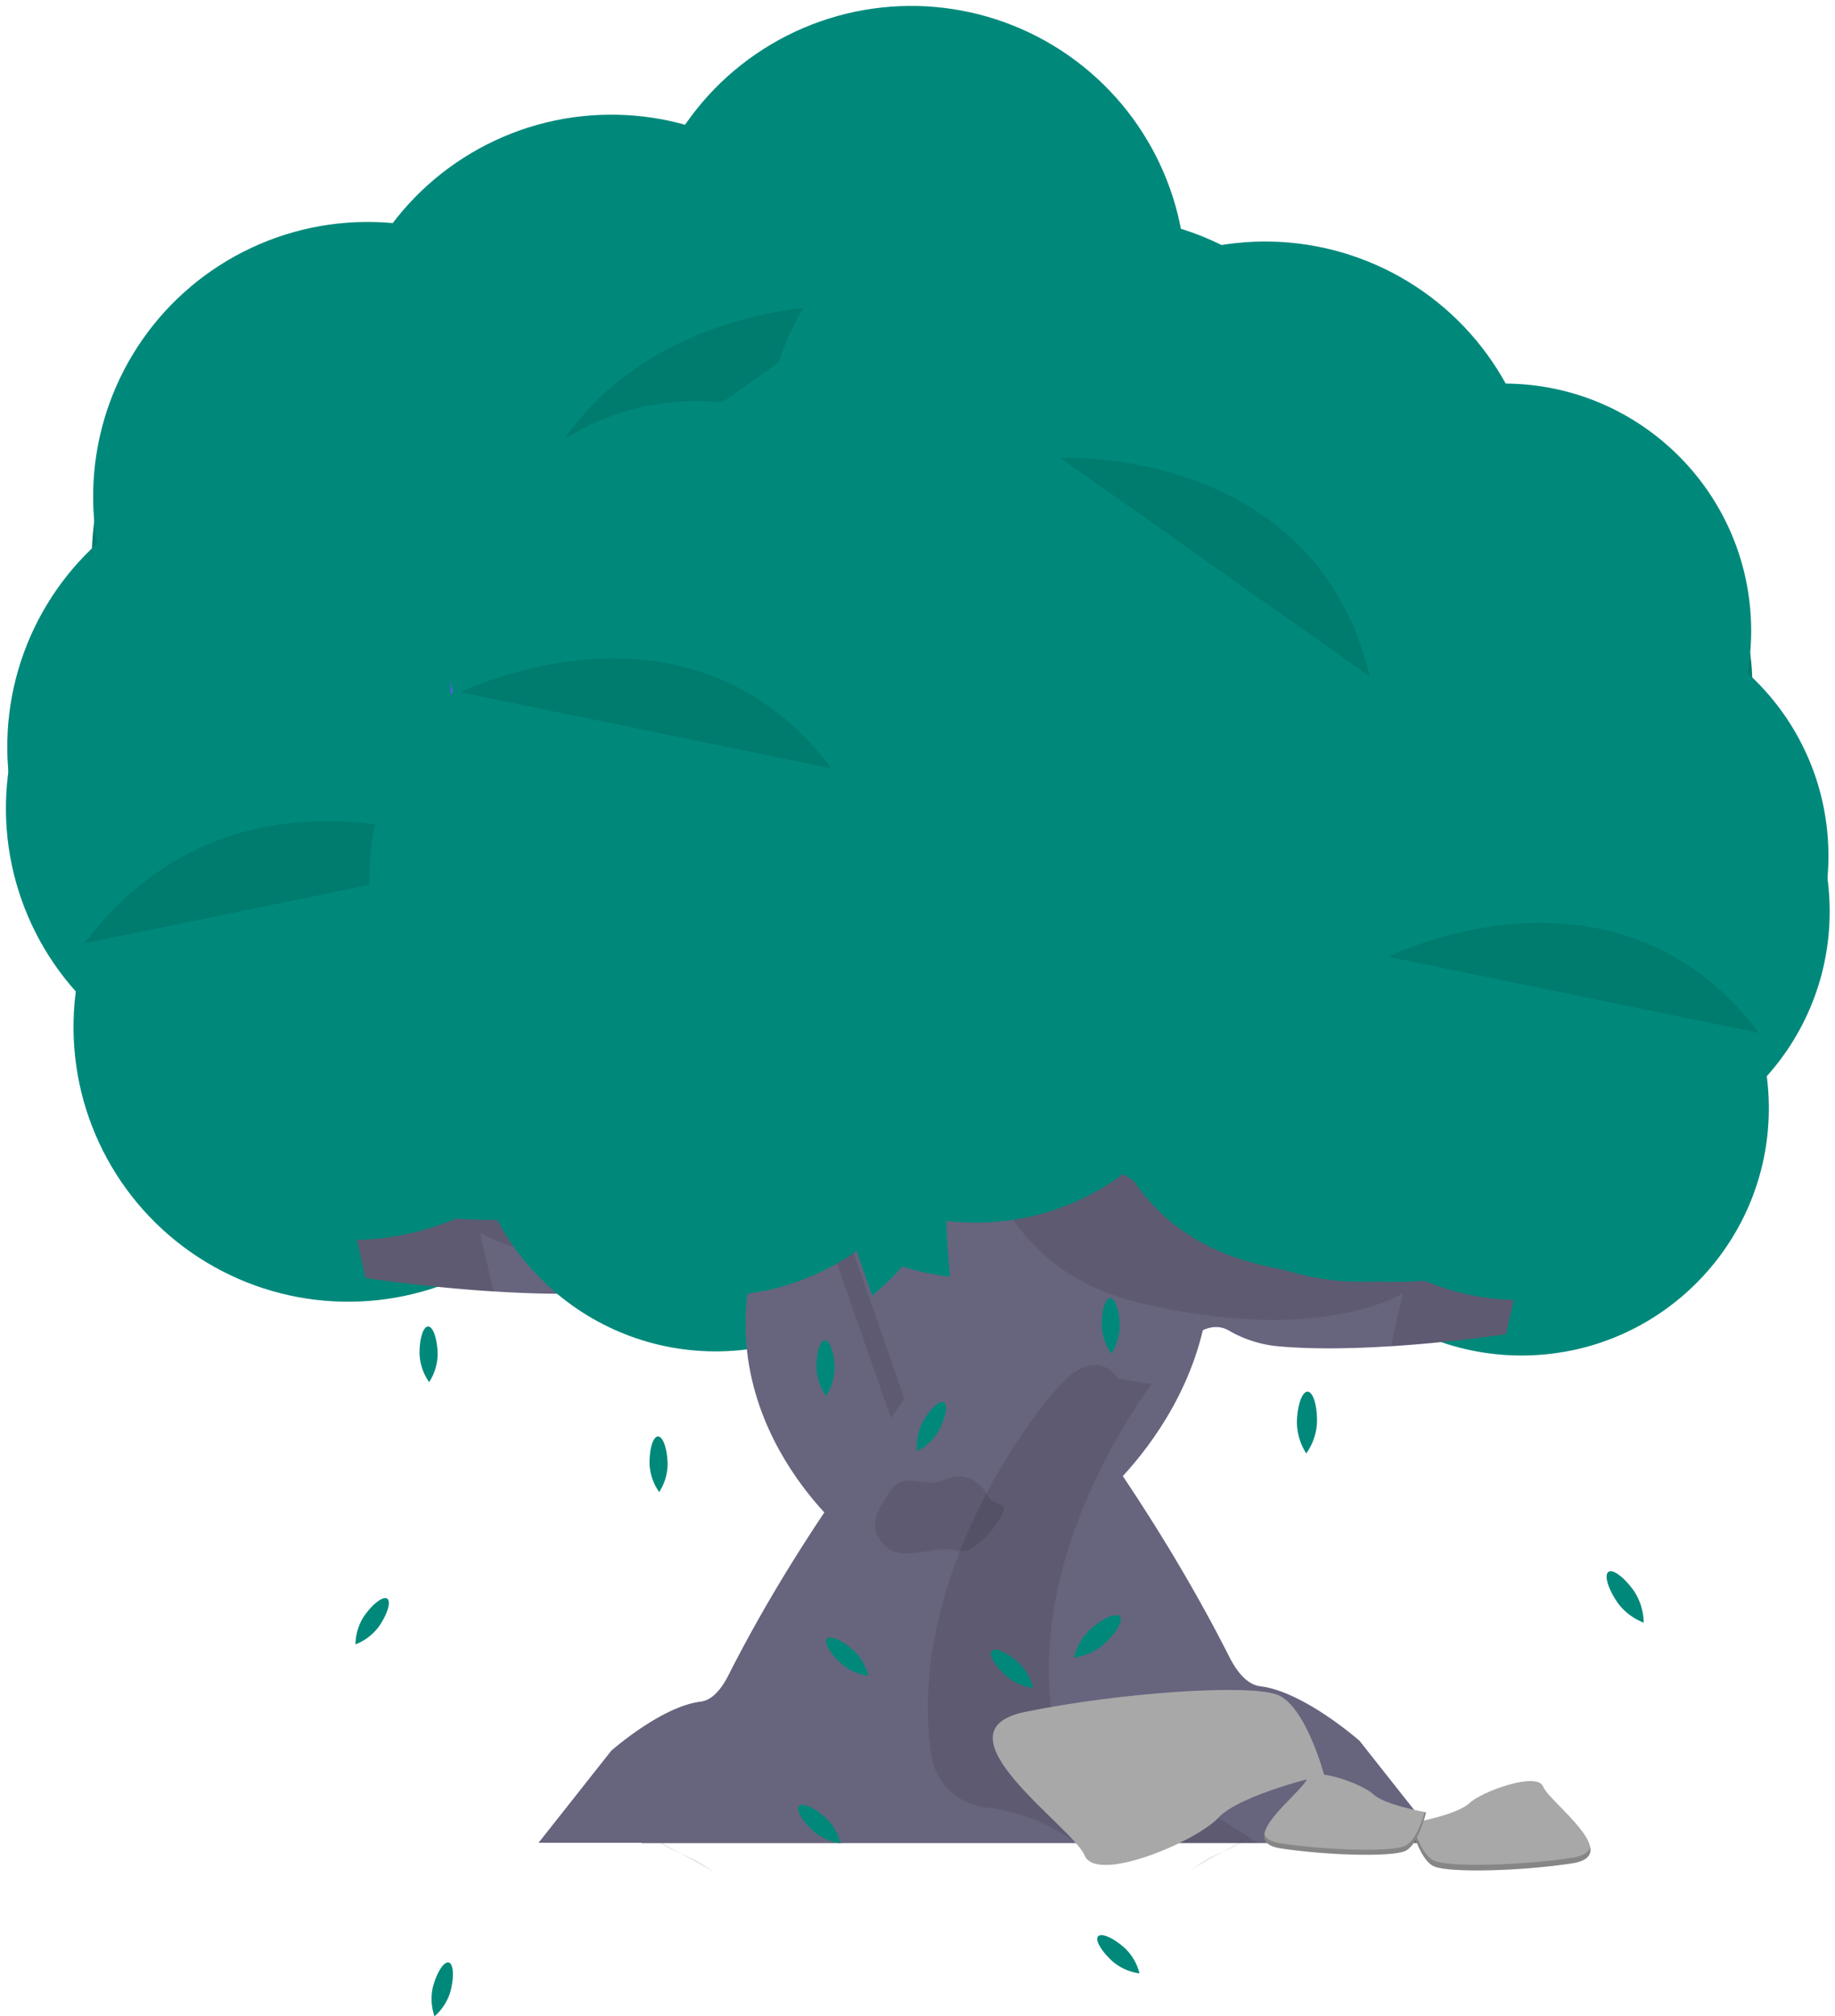 <svg xmlns="http://www.w3.org/2000/svg" width="579.862" height="637.019" viewBox="0 0 579.862 637.019">
  <g id="Big_Tree" data-name="Big Tree" transform="translate(-877.867 -1137.141)">
    <g id="Group_42" data-name="Group 42" transform="translate(407.839 1122.454) rotate(1.25)">
      <circle id="Ellipse_33" data-name="Ellipse 33" cx="86.788" cy="86.788" r="86.788" transform="translate(783.332 232.009)" fill="#00897b"/>
      <circle id="Ellipse_34" data-name="Ellipse 34" cx="86.788" cy="86.788" r="86.788" transform="translate(691.034 208.298)" fill="#00897b"/>
      <circle id="Ellipse_35" data-name="Ellipse 35" cx="86.788" cy="86.788" r="86.788" transform="translate(589.432 209.147)" fill="#00897b"/>
      <circle id="Ellipse_36" data-name="Ellipse 36" cx="86.788" cy="86.788" r="86.788" transform="translate(556.408 232.009)" fill="#00897b"/>
      <circle id="Ellipse_37" data-name="Ellipse 37" cx="86.788" cy="86.788" r="86.788" transform="translate(500.522 239.632)" fill="#00897b"/>
      <circle id="Ellipse_38" data-name="Ellipse 38" cx="86.788" cy="86.788" r="86.788" transform="translate(477.66 171.046)" fill="#00897b"/>
      <circle id="Ellipse_39" data-name="Ellipse 39" cx="86.788" cy="86.788" r="86.788" transform="translate(503.06 91.449)" fill="#00897b"/>
      <circle id="Ellipse_40" data-name="Ellipse 40" cx="86.788" cy="86.788" r="86.788" transform="translate(551.323 91.449)" fill="#00897b"/>
      <circle id="Ellipse_41" data-name="Ellipse 41" cx="86.788" cy="86.788" r="86.788" transform="translate(579.27 55.886)" fill="#00897b"/>
      <circle id="Ellipse_42" data-name="Ellipse 42" cx="86.788" cy="86.788" r="86.788" transform="translate(650.395 94.836)" fill="#00897b"/>
      <circle id="Ellipse_43" data-name="Ellipse 43" cx="86.788" cy="86.788" r="86.788" transform="translate(816.356 171.046)" fill="#00897b"/>
      <circle id="Ellipse_44" data-name="Ellipse 44" cx="86.788" cy="86.788" r="86.788" transform="translate(766.395 127.86)" fill="#00897b"/>
      <circle id="Ellipse_45" data-name="Ellipse 45" cx="86.788" cy="86.788" r="86.788" transform="translate(734.22 84.674)" fill="#00897b"/>
      <circle id="Ellipse_46" data-name="Ellipse 46" cx="86.788" cy="86.788" r="86.788" transform="translate(673.257 19.475)" fill="#00897b"/>
      <circle id="Ellipse_47" data-name="Ellipse 47" cx="86.788" cy="86.788" r="86.788" transform="translate(786.719 91.449)" fill="#6c63ff"/>
      <g id="Group_39" data-name="Group 39" transform="translate(477.66 19.475)" opacity="0.1">
        <circle id="Ellipse_48" data-name="Ellipse 48" cx="86.788" cy="86.788" r="86.788" transform="translate(305.672 212.534)" fill="#00897b"/>
        <circle id="Ellipse_49" data-name="Ellipse 49" cx="86.788" cy="86.788" r="86.788" transform="translate(213.374 188.823)" fill="#00897b"/>
        <circle id="Ellipse_50" data-name="Ellipse 50" cx="86.788" cy="86.788" r="86.788" transform="translate(111.772 189.672)"/>
        <circle id="Ellipse_51" data-name="Ellipse 51" cx="86.788" cy="86.788" r="86.788" transform="translate(78.748 212.534)" fill="#00897b"/>
        <circle id="Ellipse_52" data-name="Ellipse 52" cx="86.788" cy="86.788" r="86.788" transform="translate(22.862 220.157)" fill="#00897b"/>
        <circle id="Ellipse_53" data-name="Ellipse 53" cx="86.788" cy="86.788" r="86.788" transform="translate(0 151.571)" fill="#00897b"/>
        <circle id="Ellipse_54" data-name="Ellipse 54" cx="86.788" cy="86.788" r="86.788" transform="translate(25.4 71.974)"/>
        <circle id="Ellipse_55" data-name="Ellipse 55" cx="86.788" cy="86.788" r="86.788" transform="translate(73.663 71.974)"/>
        <circle id="Ellipse_56" data-name="Ellipse 56" cx="86.788" cy="86.788" r="86.788" transform="translate(101.61 36.411)"/>
        <circle id="Ellipse_57" data-name="Ellipse 57" cx="86.788" cy="86.788" r="86.788" transform="translate(172.735 75.361)"/>
        <circle id="Ellipse_58" data-name="Ellipse 58" cx="86.788" cy="86.788" r="86.788" transform="translate(338.696 151.571)" fill="#00897b"/>
        <circle id="Ellipse_59" data-name="Ellipse 59" cx="86.788" cy="86.788" r="86.788" transform="translate(288.735 108.385)"/>
        <circle id="Ellipse_60" data-name="Ellipse 60" cx="86.788" cy="86.788" r="86.788" transform="translate(256.56 65.199)"/>
        <circle id="Ellipse_61" data-name="Ellipse 61" cx="86.788" cy="86.788" r="86.788" transform="translate(195.597)"/>
        <circle id="Ellipse_62" data-name="Ellipse 62" cx="86.788" cy="86.788" r="86.788" transform="translate(309.059 71.974)"/>
      </g>
      <path id="Path_391" data-name="Path 391" d="M913.372,593.137s53.059-44.6,26.81-108.1l-26.249-9.831L885.45,562.9Z" transform="translate(-86.116 -122.252)" fill="#67647e"/>
      <path id="Path_392" data-name="Path 392" d="M916.6,471.65,922.883,474l-27.964,86.092,24.4,26.419c-2.021,2.012-3.277,3.065-3.277,3.065l-27.93-30.24Z" transform="translate(-86.517 -121.714)" opacity="0.1"/>
      <path id="Path_398" data-name="Path 398" d="M636.08,490.232l6.893,27.591s48.7,6.35,81.176,2.36a42.209,42.209,0,0,0,16.189-5.841c2.742-1.621,7.072-2.326,12.989,2.105,10.136,7.641,59.885,68.765,51.828,132.181a21.92,21.92,0,0,1-18.821,18.881h0A66.1,66.1,0,0,0,758.6,678l-24.619,16.393,252.434-5.518-26.207-31.725s-17.93-15.171-31.725-16.554c-4.024-.4-7.343-4.092-10.026-9.109-15.714-29.416-34.51-57.075-54.884-83.485-14.84-19.237-27.294-39.51-26.131-52.244,2.759-30.35,0-80,0-80l-52.414-6.893s6.893,66.218-56.557,82.764S636.08,490.232,636.08,490.232Z" transform="translate(-48.447 -112.229)" fill="#67647e"/>
      <g id="Group_40" data-name="Group 40" transform="translate(587.624 296.648)" opacity="0.1">
        <path id="Path_399" data-name="Path 399" d="M678.84,502.655s28.966,17.93,92.425,1.375,56.557-82.764,56.557-82.764l9.975,1.3c-.187-4.245-.331-6.792-.331-6.792l-52.414-6.893s6.893,66.218-56.557,82.764-92.425-1.375-92.425-1.375l6.893,27.591s18.609,2.428,40.495,3.336Z" transform="translate(-636.07 -408.88)"/>
        <path id="Path_400" data-name="Path 400" d="M818.782,711.168a66.1,66.1,0,0,1,27.735-10.493h0a21.886,21.886,0,0,0,18.813-18.8c8.1-63.416-41.675-124.651-51.786-132.257-11.036-8.277-16.555,1.375-16.555,1.375a88.8,88.8,0,0,1-11.885,2.267c17.879,23.771,43.458,69.367,37.473,116.2a21.886,21.886,0,0,1-18.813,18.8h0a66.1,66.1,0,0,0-27.735,10.493L751.41,715.141l63.467-1.384Z" transform="translate(-653.492 -429.632)"/>
      </g>
      <path id="Path_413" data-name="Path 413" d="M1092.41,534.064a18.524,18.524,0,0,1-3.15,9.771,18.525,18.525,0,0,1-3.2-9.754c0-5.391,1.392-9.763,3.15-9.771S1092.393,528.674,1092.41,534.064Z" transform="translate(-116.418 -129.669)" fill="#00897b"/>
      <path id="Path_414" data-name="Path 414" d="M810.12,528.483a18.524,18.524,0,0,1-3.175,9.763,18.524,18.524,0,0,1-3.175-9.763c0-5.391,1.418-9.763,3.175-9.763S810.12,523.092,810.12,528.483Z" transform="translate(-73.778 -128.824)" fill="#00897b"/>
      <path id="Path_415" data-name="Path 415" d="M1117.333,642.429a18.524,18.524,0,0,1,3.175,9.763,18.525,18.525,0,0,1-8.311-6.028c-3.175-4.364-4.593-8.736-3.175-9.763S1114.167,638.074,1117.333,642.429Z" transform="translate(-119.804 -146.567)" fill="#00897b"/>
      <path id="Path_416" data-name="Path 416" d="M998.32,581.593a18.525,18.525,0,0,1-3.175,9.763,18.524,18.524,0,0,1-3.175-9.763c0-5.391,1.418-9.763,3.175-9.763S998.32,576.219,998.32,581.593Z" transform="translate(-102.206 -136.847)" fill="#00897b"/>
      <path id="Path_417" data-name="Path 417" d="M928.44,543.393a18.524,18.524,0,0,1-3.175,9.763,18.526,18.526,0,0,1-3.175-9.763c0-5.391,1.418-9.763,3.175-9.763S928.44,538,928.44,543.393Z" transform="translate(-91.65 -131.076)" fill="#00897b"/>
      <path id="Path_418" data-name="Path 418" d="M884.731,567.167a18.523,18.523,0,0,1,2.1,10.052,18.522,18.522,0,0,1-7.641-6.893c-2.683-4.678-3.617-9.177-2.1-10.052S882.057,562.489,884.731,567.167Z" transform="translate(-84.743 -135.079)" fill="#00897b"/>
      <path id="Path_419" data-name="Path 419" d="M852.176,672.391a18.525,18.525,0,0,1-9.3,4.364,18.524,18.524,0,0,1,4.949-8.99c3.931-3.684,8.1-5.637,9.3-4.364S856.107,668.707,852.176,672.391Z" transform="translate(-79.685 -150.62)" fill="#00897b"/>
      <path id="Path_420" data-name="Path 420" d="M852.176,672.391a18.525,18.525,0,0,1-9.3,4.364,18.524,18.524,0,0,1,4.949-8.99c3.931-3.684,8.1-5.637,9.3-4.364S856.107,668.707,852.176,672.391Z" transform="translate(-79.685 -150.62)" fill="#00897b" opacity="0.1"/>
      <path id="Path_421" data-name="Path 421" d="M920.186,665.871a18.523,18.523,0,0,1-9.3,4.364,18.524,18.524,0,0,1,4.949-8.99c3.931-3.684,8.1-5.637,9.3-4.364S924.117,662.178,920.186,665.871Z" transform="translate(-89.958 -149.635)" fill="#00897b"/>
      <path id="Path_422" data-name="Path 422" d="M920.186,665.871a18.523,18.523,0,0,1-9.3,4.364,18.524,18.524,0,0,1,4.949-8.99c3.931-3.684,8.1-5.637,9.3-4.364S924.117,662.178,920.186,665.871Z" transform="translate(-89.958 -149.635)" fill="#00897b" opacity="0.1"/>
      <path id="Path_423" data-name="Path 423" d="M933.226,734.807a18.524,18.524,0,0,1-9.3,4.364,18.524,18.524,0,0,1,4.958-9.016c3.931-3.685,8.1-5.637,9.3-4.364S937.165,731.114,933.226,734.807Z" transform="translate(-91.928 -160.044)" fill="#00897b"/>
      <path id="Path_424" data-name="Path 424" d="M933.226,734.807a18.524,18.524,0,0,1-9.3,4.364,18.524,18.524,0,0,1,4.958-9.016c3.931-3.685,8.1-5.637,9.3-4.364S937.165,731.114,933.226,734.807Z" transform="translate(-91.928 -160.044)" fill="#00897b" opacity="0.1"/>
      <path id="Path_430" data-name="Path 430" d="M1037.51,729.069s14.526-2.886,18.4-6.732,21.309-10.578,23.244-5.773,26.148,21.156,9.687,24.034-38.737,3.846-43.576,1.927S1037.51,729.069,1037.51,729.069Z" transform="translate(-109.085 -158.457)" fill="#a8a8a8"/>
      <path id="Path_431" data-name="Path 431" d="M1088.867,741.328c-16.461,2.886-38.737,3.846-43.576,1.927-3.684-1.469-6.248-8.49-7.267-11.775l-.484.1s2.9,11.537,7.751,13.464,27.115.959,43.576-1.927c4.754-.849,6.112-2.785,5.6-5.263C1094.037,739.46,1092.382,740.708,1088.867,741.328Z" transform="translate(-109.089 -160.962)" opacity="0.2"/>
      <circle id="Ellipse_64" data-name="Ellipse 64" cx="86.788" cy="86.788" r="86.788" transform="translate(783.332 212.534)" fill="#00897b"/>
      <circle id="Ellipse_65" data-name="Ellipse 65" cx="86.788" cy="86.788" r="86.788" transform="translate(691.034 188.823)" fill="#00897b"/>
      <circle id="Ellipse_66" data-name="Ellipse 66" cx="86.788" cy="86.788" r="86.788" transform="translate(589.432 189.672)" fill="#00897b"/>
      <circle id="Ellipse_67" data-name="Ellipse 67" cx="86.788" cy="86.788" r="86.788" transform="translate(556.408 212.534)" fill="#00897b"/>
      <circle id="Ellipse_68" data-name="Ellipse 68" cx="86.788" cy="86.788" r="86.788" transform="translate(500.522 220.157)" fill="#00897b"/>
      <circle id="Ellipse_69" data-name="Ellipse 69" cx="86.788" cy="86.788" r="86.788" transform="translate(477.66 151.571)" fill="#00897b"/>
      <circle id="Ellipse_70" data-name="Ellipse 70" cx="86.788" cy="86.788" r="86.788" transform="translate(503.06 71.974)" fill="#00897b"/>
      <circle id="Ellipse_71" data-name="Ellipse 71" cx="86.788" cy="86.788" r="86.788" transform="translate(551.323 71.974)" fill="#00897b"/>
      <circle id="Ellipse_72" data-name="Ellipse 72" cx="86.788" cy="86.788" r="86.788" transform="translate(579.27 36.411)" fill="#00897b"/>
      <circle id="Ellipse_73" data-name="Ellipse 73" cx="86.788" cy="86.788" r="86.788" transform="translate(650.395 75.361)" fill="#00897b"/>
      <circle id="Ellipse_74" data-name="Ellipse 74" cx="86.788" cy="86.788" r="86.788" transform="translate(816.356 151.571)" fill="#00897b"/>
      <circle id="Ellipse_75" data-name="Ellipse 75" cx="86.788" cy="86.788" r="86.788" transform="translate(766.395 108.385)" fill="#00897b"/>
      <circle id="Ellipse_76" data-name="Ellipse 76" cx="86.788" cy="86.788" r="86.788" transform="translate(734.22 65.199)" fill="#00897b"/>
      <circle id="Ellipse_77" data-name="Ellipse 77" cx="86.788" cy="86.788" r="86.788" transform="translate(673.257 0)" fill="#00897b"/>
      <circle id="Ellipse_78" data-name="Ellipse 78" cx="86.788" cy="86.788" r="86.788" transform="translate(786.719 71.974)" fill="#00897b"/>
      <path id="Path_432" data-name="Path 432" d="M1047.526,260.553s-80.828-38.33-129.736,29.6" transform="translate(-91.001 -88.2)" opacity="0.1"/>
      <path id="Path_433" data-name="Path 433" d="M801.5,171s-89.411-2.7-106.967,79.139" transform="translate(-57.276 -76.298)" opacity="0.1"/>
      <path id="Path_434" data-name="Path 434" d="M666.526,378.242S585.7,339.9,536.79,407.819" transform="translate(-33.449 -105.976)" opacity="0.1"/>
      <path id="Path_470" data-name="Path 470" d="M774.964,753.456a35.987,35.987,0,0,0-9.746-5.323,34.811,34.811,0,0,1-9.338-4.873" transform="translate(-66.544 -162.742)" opacity="0.1"/>
      <path id="Path_472" data-name="Path 472" d="M707.936,796.69q-.093.4-.212.789C707.291,797.233,706.671,796.758,707.936,796.69Z" transform="translate(-59.188 -170.812)" fill="lime" opacity="0.05"/>
      <path id="Path_474" data-name="Path 474" d="M865.021,609.343a30.188,30.188,0,0,1-11.24-12.055,2.717,2.717,0,0,1-.416-1.859c.314-1.206,1.885-1.418,3.022-1.936,2.114-.968,3.005-3.4,4.389-5.28a10.569,10.569,0,0,1,10.332-3.965c2.02.407,3.888,1.409,5.943,1.7,4.4.645,9.186-2.021,13.133,0a11.368,11.368,0,0,1,4.092,4.381c2.691,4.3,6.062,8.88,3.617,13.906a10.86,10.86,0,0,1-6.792,6.121c-3.15.841-6.792.136-10-.2-2.632-.289-5.4-.849-8.048-.611C869.928,609.861,867.984,611.126,865.021,609.343Z" transform="translate(-81.265 -132.753)" opacity="0.1"/>
    </g>
    <g id="Group_44" data-name="Group 44" transform="translate(1463.466 1764.379) rotate(178.75)">
      <ellipse id="Ellipse_33-2" data-name="Ellipse 33" cx="78.12" cy="78.119" rx="78.12" ry="78.119" transform="translate(275.142 208.073)" fill="#00897b"/>
      <ellipse id="Ellipse_34-2" data-name="Ellipse 34" cx="78.12" cy="78.119" rx="78.12" ry="78.119" transform="translate(192.063 229.416)" fill="#00897b"/>
      <ellipse id="Ellipse_35-2" data-name="Ellipse 35" cx="78.12" cy="78.119" rx="78.12" ry="78.119" transform="translate(100.609 228.652)" fill="#00897b"/>
      <ellipse id="Ellipse_36-2" data-name="Ellipse 36" cx="78.12" cy="78.119" rx="78.12" ry="78.119" transform="translate(70.883 208.073)" fill="#00897b"/>
      <ellipse id="Ellipse_37-2" data-name="Ellipse 37" cx="78.12" cy="78.119" rx="78.12" ry="78.119" transform="translate(20.579 201.211)" fill="#00897b"/>
      <ellipse id="Ellipse_38-2" data-name="Ellipse 38" cx="78.12" cy="78.119" rx="78.12" ry="78.119" transform="translate(0 262.947)" fill="#00897b"/>
      <ellipse id="Ellipse_39-2" data-name="Ellipse 39" cx="78.12" cy="78.119" rx="78.12" ry="78.119" transform="translate(22.863 334.594)" fill="#00897b"/>
      <ellipse id="Ellipse_40-2" data-name="Ellipse 40" cx="78.12" cy="78.119" rx="78.12" ry="78.119" transform="translate(66.306 334.594)" fill="#00897b"/>
      <ellipse id="Ellipse_41-2" data-name="Ellipse 41" cx="78.12" cy="78.119" rx="78.12" ry="78.119" transform="translate(91.462 366.604)" fill="#00897b"/>
      <ellipse id="Ellipse_42-2" data-name="Ellipse 42" cx="78.12" cy="78.119" rx="78.12" ry="78.119" transform="translate(155.483 331.545)" fill="#00897b"/>
      <ellipse id="Ellipse_43-2" data-name="Ellipse 43" cx="78.12" cy="78.119" rx="78.12" ry="78.119" transform="translate(304.867 262.947)" fill="#00897b"/>
      <ellipse id="Ellipse_44-2" data-name="Ellipse 44" cx="78.12" cy="78.119" rx="78.12" ry="78.119" transform="translate(259.897 301.82)" fill="#00897b"/>
      <ellipse id="Ellipse_45-2" data-name="Ellipse 45" cx="78.12" cy="78.119" rx="78.12" ry="78.119" transform="translate(230.935 340.692)" fill="#00897b"/>
      <ellipse id="Ellipse_46-2" data-name="Ellipse 46" cx="78.12" cy="78.119" rx="78.12" ry="78.119" transform="translate(176.061 399.379)" fill="#00897b"/>
      <ellipse id="Ellipse_47-2" data-name="Ellipse 47" cx="78.12" cy="78.119" rx="78.12" ry="78.119" transform="translate(278.191 334.594)" fill="#6c63ff"/>
      <g id="Group_39-2" data-name="Group 39" transform="translate(0 201.211)" opacity="0.1">
        <ellipse id="Ellipse_48-2" data-name="Ellipse 48" cx="78.12" cy="78.119" rx="78.12" ry="78.119" transform="translate(275.142 6.862)" fill="#00897b"/>
        <ellipse id="Ellipse_49-2" data-name="Ellipse 49" cx="78.12" cy="78.119" rx="78.12" ry="78.119" transform="translate(192.063 28.205)" fill="#00897b"/>
        <ellipse id="Ellipse_50-2" data-name="Ellipse 50" cx="78.12" cy="78.119" rx="78.12" ry="78.119" transform="translate(100.609 27.441)"/>
        <ellipse id="Ellipse_51-2" data-name="Ellipse 51" cx="78.12" cy="78.119" rx="78.12" ry="78.119" transform="translate(70.883 6.862)" fill="#00897b"/>
        <ellipse id="Ellipse_52-2" data-name="Ellipse 52" cx="78.12" cy="78.119" rx="78.12" ry="78.119" transform="translate(20.579 0)" fill="#00897b"/>
        <ellipse id="Ellipse_53-2" data-name="Ellipse 53" cx="78.12" cy="78.119" rx="78.12" ry="78.119" transform="translate(0 61.736)" fill="#00897b"/>
        <ellipse id="Ellipse_54-2" data-name="Ellipse 54" cx="78.12" cy="78.119" rx="78.12" ry="78.119" transform="translate(22.863 133.383)"/>
        <ellipse id="Ellipse_55-2" data-name="Ellipse 55" cx="78.12" cy="78.119" rx="78.12" ry="78.119" transform="translate(66.306 133.383)"/>
        <ellipse id="Ellipse_56-2" data-name="Ellipse 56" cx="78.12" cy="78.119" rx="78.12" ry="78.119" transform="translate(91.462 165.393)"/>
        <ellipse id="Ellipse_57-2" data-name="Ellipse 57" cx="78.12" cy="78.119" rx="78.12" ry="78.119" transform="translate(155.483 130.334)"/>
        <ellipse id="Ellipse_58-2" data-name="Ellipse 58" cx="78.12" cy="78.119" rx="78.12" ry="78.119" transform="translate(304.867 61.736)" fill="#00897b"/>
        <ellipse id="Ellipse_59-2" data-name="Ellipse 59" cx="78.12" cy="78.119" rx="78.12" ry="78.119" transform="translate(259.897 100.608)"/>
        <ellipse id="Ellipse_60-2" data-name="Ellipse 60" cx="78.12" cy="78.119" rx="78.12" ry="78.119" transform="translate(230.935 139.481)"/>
        <ellipse id="Ellipse_61-2" data-name="Ellipse 61" cx="78.12" cy="78.119" rx="78.12" ry="78.119" transform="translate(176.061 198.168)"/>
        <ellipse id="Ellipse_62-2" data-name="Ellipse 62" cx="78.12" cy="78.119" rx="78.12" ry="78.119" transform="translate(278.191 133.383)"/>
      </g>
      <path id="Path_391-2" data-name="Path 391" d="M25.133,0s47.76,40.141,24.132,97.3l-23.628,8.849L0,27.219Z" transform="translate(289.546 149.294)" fill="#67647e"/>
      <path id="Path_392-2" data-name="Path 392" d="M25.645,106.149l5.655-2.117L6.129,26.539,28.09,2.759C26.272.948,25.141,0,25.141,0L0,27.219Z" transform="translate(291.579 152.015)" opacity="0.1"/>
      <path id="Path_398-2" data-name="Path 398" d="M0,183.771l6.2-24.835s43.84-5.716,73.068-2.124a37.994,37.994,0,0,1,14.572,5.257c2.468,1.46,6.365,2.094,11.692-1.9,9.124-6.877,53.9-61.9,46.652-118.979A19.73,19.73,0,0,0,135.248,24.2h0a59.5,59.5,0,0,1-24.965-9.445L88.122,0,315.344,4.967,291.754,33.523s-16.139,13.655-28.556,14.9c-3.622.359-6.61,3.683-9.025,8.2C240.029,83.1,223.11,108,204.771,131.771,191.413,149.086,180.2,167.334,181.25,178.8c2.484,27.318,0,72.014,0,72.014l-47.179,6.2s6.2-59.6-50.908-74.5S0,183.771,0,183.771Z" transform="translate(98.989 49.129)" fill="#67647e"/>
      <g id="Group_40-2" data-name="Group 40" transform="translate(98.981 49.137)" opacity="0.1">
        <path id="Path_399-2" data-name="Path 399" d="M38.5,16.689S64.571.55,121.692,15.451s50.908,74.5,50.908,74.5l8.979-1.169c-.168,3.821-.3,6.113-.3,6.113L134.1,101.1s6.2-59.6-50.908-74.5S0,27.838,0,27.838L6.2,3S22.955.818,42.655,0Z" transform="translate(0 155.895)"/>
        <path id="Path_400-2" data-name="Path 400" d="M60.643,3.576a59.5,59.5,0,0,0,24.965,9.445h0a19.7,19.7,0,0,1,16.934,16.926c7.29,57.082-37.512,112.2-46.613,119.048-9.934,7.45-14.9-1.238-14.9-1.238a79.91,79.91,0,0,0-10.7-2.04c16.093-21.4,39.117-62.439,33.73-104.59A19.7,19.7,0,0,0,47.125,24.2h0a59.5,59.5,0,0,1-24.965-9.445L0,0,57.128,1.246Z" transform="translate(88.138 0)"/>
      </g>
      <path id="Path_411" data-name="Path 411" d="M0,26.955s26.594-5.491,33.692-12.807S72.7-5.974,76.244,3.174,124.133,43.42,94.009,48.911,23.087,56.227,14.22,52.569,0,26.955,0,26.955Z" transform="translate(165.678 43.178)" fill="#a8a8a8"/>
      <path id="Path_413-2" data-name="Path 413" d="M5.716,8.8A16.673,16.673,0,0,0,2.881,0,16.675,16.675,0,0,0,0,8.78c0,4.852,1.253,8.788,2.835,8.8S5.7,13.648,5.716,8.8Z" transform="translate(442.843 200.348)" fill="#00897b"/>
      <path id="Path_414-2" data-name="Path 414" d="M5.716,8.788A16.674,16.674,0,0,0,2.858,0,16.674,16.674,0,0,0,0,8.788c0,4.852,1.276,8.788,2.858,8.788S5.716,13.64,5.716,8.788Z" transform="translate(227.13 204.619)" fill="#00897b"/>
      <path id="Path_415-2" data-name="Path 415" d="M7.976,8.788A16.672,16.672,0,0,0,10.834,0,16.675,16.675,0,0,0,3.353,5.425C.495,9.353-.781,13.289.495,14.213S5.126,12.708,7.976,8.788Z" transform="translate(459.969 118.025)" fill="#00897b"/>
      <path id="Path_416-2" data-name="Path 416" d="M5.716,8.788A16.674,16.674,0,0,0,2.858,0,16.674,16.674,0,0,0,0,8.788c0,4.852,1.276,8.788,2.858,8.788S5.716,13.625,5.716,8.788Z" transform="translate(370.944 164.035)" fill="#00897b"/>
      <path id="Path_417-2" data-name="Path 417" d="M5.716,8.788A16.674,16.674,0,0,0,2.858,0,16.674,16.674,0,0,0,0,8.788c0,4.852,1.276,8.788,2.858,8.788S5.716,13.64,5.716,8.788Z" transform="translate(317.544 193.226)" fill="#00897b"/>
      <path id="Path_418-2" data-name="Path 418" d="M7.533,9.048A16.673,16.673,0,0,0,9.421,0,16.674,16.674,0,0,0,2.543,6.2C.128,10.415-.712,14.465.656,15.253S5.126,13.258,7.533,9.048Z" transform="translate(282.601 175.169)" fill="#00897b"/>
      <path id="Path_419-2" data-name="Path 419" d="M8.367,3.928A16.674,16.674,0,0,0,0,0,16.674,16.674,0,0,0,4.455,8.092c3.538,3.316,7.29,5.074,8.367,3.928S11.906,7.244,8.367,3.928Z" transform="translate(257.016 99.563)" fill="#00897b"/>
      <path id="Path_420-2" data-name="Path 420" d="M8.367,3.928A16.674,16.674,0,0,0,0,0,16.674,16.674,0,0,0,4.455,8.092c3.538,3.316,7.29,5.074,8.367,3.928S11.906,7.244,8.367,3.928Z" transform="translate(257.016 99.563)" fill="#00897b" opacity="0.1"/>
      <path id="Path_421-2" data-name="Path 421" d="M8.368,3.928A16.675,16.675,0,0,0,0,0,16.674,16.674,0,0,0,4.455,8.093c3.538,3.316,7.29,5.074,8.367,3.928S11.906,7.252,8.368,3.928Z" transform="translate(308.986 104.546)" fill="#00897b"/>
      <path id="Path_422-2" data-name="Path 422" d="M8.368,3.928A16.675,16.675,0,0,0,0,0,16.674,16.674,0,0,0,4.455,8.093c3.538,3.316,7.29,5.074,8.367,3.928S11.906,7.252,8.368,3.928Z" transform="translate(308.986 104.546)" fill="#00897b" opacity="0.1"/>
      <path id="Path_423-2" data-name="Path 423" d="M8.367,3.928A16.673,16.673,0,0,0,0,0,16.675,16.675,0,0,0,4.463,8.115c3.538,3.316,7.29,5.074,8.367,3.928S11.913,7.252,8.367,3.928Z" transform="translate(318.951 51.865)" fill="#00897b"/>
      <path id="Path_424-2" data-name="Path 424" d="M8.367,3.928A16.673,16.673,0,0,0,0,0,16.675,16.675,0,0,0,4.463,8.115c3.538,3.316,7.29,5.074,8.367,3.928S11.913,7.252,8.367,3.928Z" transform="translate(318.951 51.865)" fill="#00897b" opacity="0.1"/>
      <path id="Path_430-2" data-name="Path 430" d="M0,13.008s13.075,2.6,16.559,6.06,19.18,9.521,20.922,5.2S61.018,5.221,46.2,2.631,11.333-.831,6.977.9,0,13.008,0,13.008Z" transform="translate(133.721 44.587)" fill="#a8a8a8"/>
      <path id="Path_431-2" data-name="Path 431" d="M46.2,4.249C31.384,1.65,11.332.787,6.977,2.514,3.66,3.836,1.353,10.155.436,13.113L0,13.021S2.613,2.636,6.977.9,31.384.038,46.2,2.636c4.279.764,5.5,2.506,5.043,4.738C50.854,5.93,49.365,4.806,46.2,4.249Z" transform="translate(133.744 44.566)" opacity="0.2"/>
      <ellipse id="Ellipse_64-2" data-name="Ellipse 64" cx="78.12" cy="78.119" rx="78.12" ry="78.119" transform="translate(275.142 225.603)" fill="#00897b"/>
      <ellipse id="Ellipse_65-2" data-name="Ellipse 65" cx="78.12" cy="78.119" rx="78.12" ry="78.119" transform="translate(192.063 246.946)" fill="#00897b"/>
      <ellipse id="Ellipse_66-2" data-name="Ellipse 66" cx="78.12" cy="78.119" rx="78.12" ry="78.119" transform="translate(100.609 246.182)" fill="#00897b"/>
      <ellipse id="Ellipse_67-2" data-name="Ellipse 67" cx="78.12" cy="78.119" rx="78.12" ry="78.119" transform="translate(70.883 225.603)" fill="#00897b"/>
      <ellipse id="Ellipse_68-2" data-name="Ellipse 68" cx="78.12" cy="78.119" rx="78.12" ry="78.119" transform="translate(20.579 218.741)" fill="#00897b"/>
      <ellipse id="Ellipse_69-2" data-name="Ellipse 69" cx="78.12" cy="78.119" rx="78.12" ry="78.119" transform="translate(0 280.477)" fill="#00897b"/>
      <ellipse id="Ellipse_70-2" data-name="Ellipse 70" cx="78.12" cy="78.119" rx="78.12" ry="78.119" transform="translate(22.863 352.124)" fill="#00897b"/>
      <ellipse id="Ellipse_71-2" data-name="Ellipse 71" cx="78.12" cy="78.119" rx="78.12" ry="78.119" transform="translate(66.306 352.124)" fill="#00897b"/>
      <ellipse id="Ellipse_72-2" data-name="Ellipse 72" cx="78.12" cy="78.119" rx="78.12" ry="78.119" transform="translate(91.462 384.134)" fill="#00897b"/>
      <ellipse id="Ellipse_73-2" data-name="Ellipse 73" cx="78.12" cy="78.119" rx="78.12" ry="78.119" transform="translate(155.483 349.075)" fill="#00897b"/>
      <ellipse id="Ellipse_74-2" data-name="Ellipse 74" cx="78.12" cy="78.119" rx="78.12" ry="78.119" transform="translate(304.867 280.477)" fill="#00897b"/>
      <ellipse id="Ellipse_75-2" data-name="Ellipse 75" cx="78.12" cy="78.119" rx="78.12" ry="78.119" transform="translate(259.897 319.349)" fill="#00897b"/>
      <ellipse id="Ellipse_76-2" data-name="Ellipse 76" cx="78.12" cy="78.119" rx="78.12" ry="78.119" transform="translate(230.935 358.222)" fill="#00897b"/>
      <ellipse id="Ellipse_77-2" data-name="Ellipse 77" cx="78.12" cy="78.119" rx="78.12" ry="78.119" transform="translate(176.061 416.909)" fill="#00897b"/>
      <ellipse id="Ellipse_78-2" data-name="Ellipse 78" cx="78.12" cy="78.119" rx="78.12" ry="78.119" transform="translate(278.191 352.124)" fill="#00897b"/>
      <path id="Path_432-2" data-name="Path 432" d="M116.778,26.646S44.023,61.148,0,0" transform="translate(314.259 391.363)" opacity="0.1"/>
      <path id="Path_433-2" data-name="Path 433" d="M96.284,71.234S15.8,73.664,0,0" transform="translate(143.653 416.672)" opacity="0.1"/>
      <path id="Path_434-2" data-name="Path 434" d="M116.778,26.623S44.023,61.132,0,0" transform="translate(23.116 301.453)" opacity="0.1"/>
      <path id="Path_470-2" data-name="Path 470" d="M17.178,0A32.4,32.4,0,0,1,8.406,4.791,31.333,31.333,0,0,0,0,9.178" transform="translate(190.534 41.434)" opacity="0.1"/>
      <path id="Path_472-2" data-name="Path 472" d="M.677.711Q.592.352.485,0C.1.222-.462.65.677.711Z" transform="translate(153.324 9.072)" fill="lime" opacity="0.05"/>
      <path id="Path_474-2" data-name="Path 474" d="M10.515,1.266A27.174,27.174,0,0,0,.4,12.117a2.445,2.445,0,0,0-.374,1.674c.283,1.085,1.7,1.276,2.72,1.742,1.9.871,2.705,3.057,3.951,4.753a9.514,9.514,0,0,0,9.3,3.569c1.819-.367,3.5-1.268,5.349-1.528,3.958-.581,8.268,1.819,11.821,0a10.233,10.233,0,0,0,3.683-3.943C39.27,14.509,42.3,10.39,40.1,5.867A9.776,9.776,0,0,0,33.99.357c-2.835-.757-6.113-.122-9,.183a37.235,37.235,0,0,1-7.244.55C14.932.8,13.182-.338,10.515,1.266Z" transform="translate(265.008 142.893)" opacity="0.1"/>
      <path id="Path_475" data-name="Path 475" d="M7.976,8.788A16.673,16.673,0,0,0,10.834,0,16.674,16.674,0,0,0,3.353,5.425C.495,9.353-.781,13.289.495,14.213S5.126,12.708,7.976,8.788Z" transform="translate(438.211 3.705) rotate(-20)" fill="#00897b"/>
      <path id="Path_476" data-name="Path 476" d="M8.367,3.928A16.674,16.674,0,0,0,0,0,16.674,16.674,0,0,0,4.455,8.092c3.538,3.316,7.29,5.074,8.368,3.928S11.906,7.244,8.367,3.928Z" transform="translate(225.368 8.681)" fill="#00897b"/>
    </g>
  </g>
</svg>
